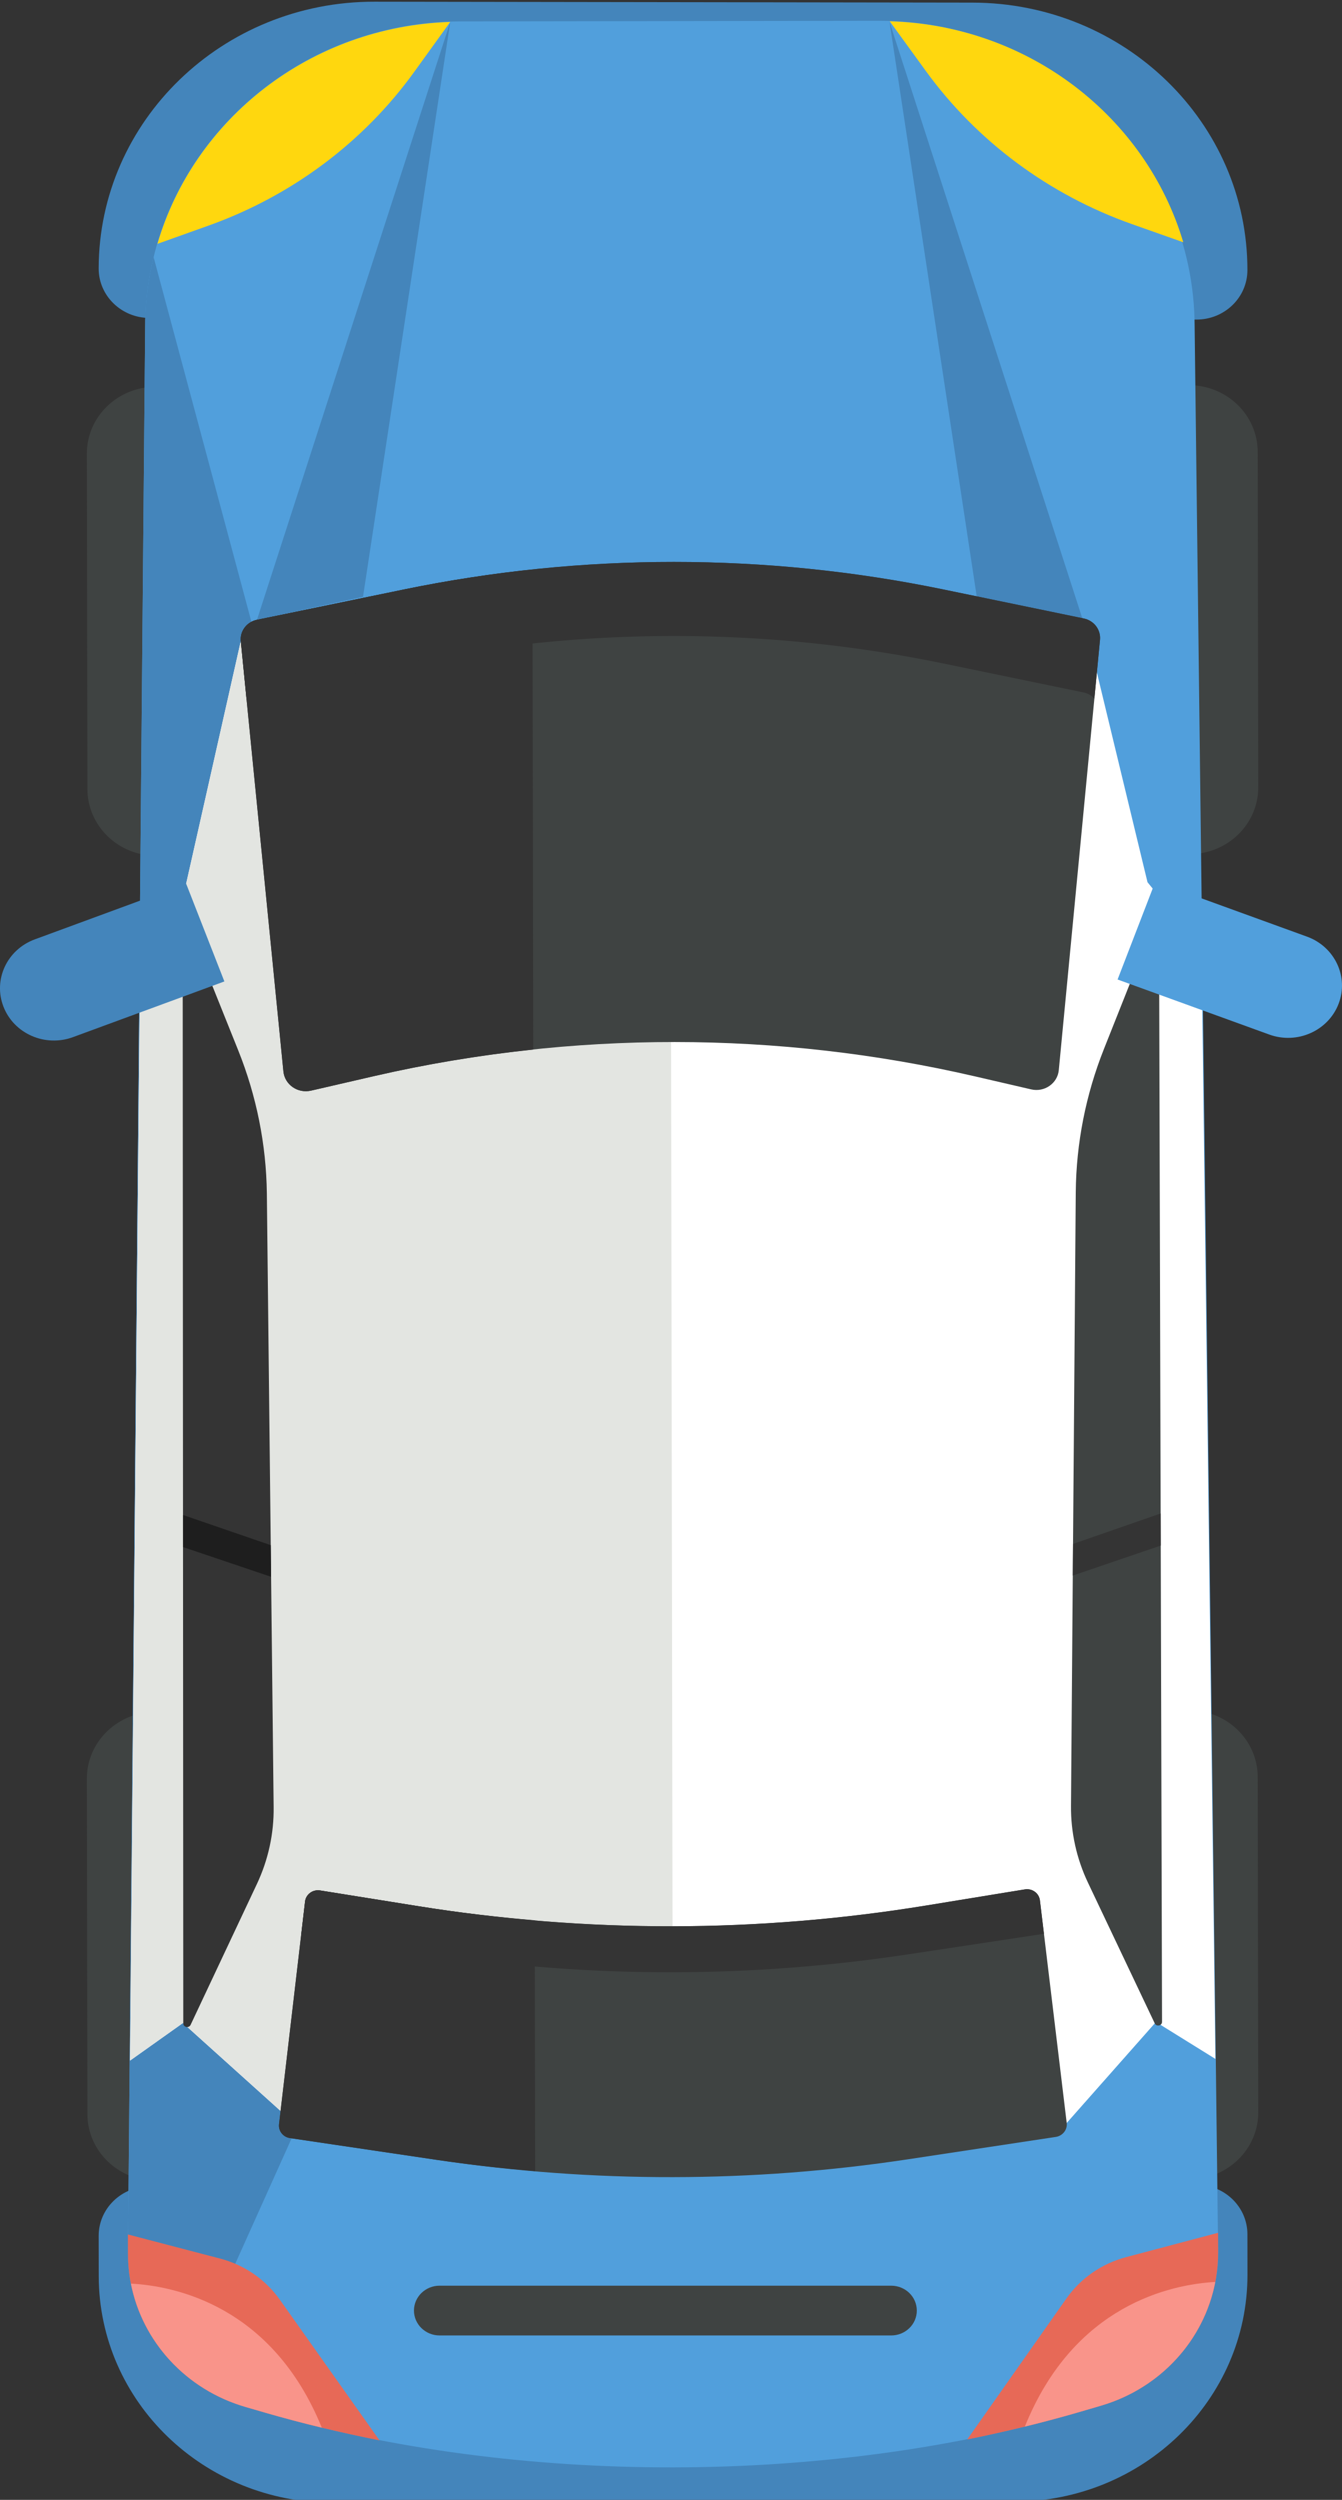 <?xml version="1.0" encoding="utf-8"?>
<svg viewBox="72.835 119.189 65.079 121.223" xmlns="http://www.w3.org/2000/svg">
  <rect x="72.835" y="119.189" width="65.079" height="121.223" fill="#333333" stroke="none"/>
  <g style="" transform="matrix(1, 0, 0, 0.97, -142.616, -56.812)">
    <g>
      <g>
        <path style="fill:#3F4342;" d="M226.009,290.462l-2.974,0.005c-1.845,0.003-3.342-1.49-3.345-3.335l-0.027-16.765 c-0.003-1.845,1.49-3.342,3.335-3.345l2.974-0.005c1.845-0.003,3.343,1.49,3.345,3.335l0.027,16.765 C229.346,288.961,227.854,290.459,226.009,290.462z"/>
        <path style="fill:#3F4342;" d="M273.134,290.387l-2.974,0.005c-1.845,0.003-3.342-1.49-3.345-3.335l-0.027-16.765 c-0.003-1.845,1.49-3.342,3.335-3.345l2.974-0.005c1.845-0.003,3.342,1.49,3.345,3.335l0.027,16.765 C276.472,288.886,274.979,290.384,273.134,290.387z"/>
      </g>
      <g>
        <path style="fill:#3F4342;" d="M226.009,224.22l-2.974,0.005c-1.845,0.003-3.342-1.49-3.345-3.335l-0.027-16.765 c-0.003-1.845,1.49-3.342,3.335-3.345l2.974-0.005c1.845-0.003,3.343,1.49,3.345,3.335l0.027,16.765 C229.346,222.719,227.854,224.217,226.009,224.22z"/>
        <path style="fill:#3F4342;" d="M273.134,224.145l-2.974,0.005c-1.845,0.003-3.342-1.49-3.345-3.335l-0.027-16.765 c-0.003-1.845,1.49-3.342,3.335-3.345l2.974-0.005c1.845-0.003,3.342,1.49,3.345,3.335l0.027,16.765 C276.472,222.644,274.979,224.142,273.134,224.145z"/>
      </g>
      <path style="fill:#4485BB;" d="M273.468,290.664l-50.765,0.081c-1.365,0.002-2.469,1.11-2.467,2.475l0.003,2.017 c0.01,6.263,5.095,11.332,11.358,11.322l33.027-0.053c6.263-0.01,11.332-5.095,11.322-11.358l-0.003-2.017 C275.94,291.767,274.832,290.662,273.468,290.664z"/>
      <path style="fill:#4485BB;" d="M273.468,197.421l-50.765-0.081c-1.365-0.002-2.469-1.11-2.467-2.475v0 c0.012-7.377,6.001-13.348,13.378-13.336l28.993,0.046c7.377,0.012,13.348,6.001,13.336,13.378l0,0 C275.94,196.319,274.832,197.423,273.468,197.421z"/>
      <path style="fill:#519FDC;" d="M268.841,301.708L267.876,302c-12.248,3.701-27.287,3.725-39.546,0.063l-0.966-0.289 c-3.382-1.01-5.702-4.119-5.708-7.649l0.834-96.266c-0.014-8.461,6.834-15.33,15.295-15.344l20.255-0.032 c8.461-0.013,15.331,6.835,15.344,15.295l1.14,96.263C274.53,297.571,272.22,300.687,268.841,301.708z"/>
      <path style="fill:#4485BB;" d="M231.707,284.469l-1.562-49.354l-1.549-18.922l-5.697-21.898 c-0.271,1.155-0.416,2.326-0.409,3.564l-0.834,96.266c0.013,2.304,1.205,4.438,2.838,5.91l5.37-12.313L231.707,284.469z"/>
      <polygon style="fill:#FFFFFF;" points="274.39,284.372 273.718,228.855 271.098,225.548 268.01,212.362 227.128,213.494 &#10;&#9;&#9;&#9;&#9;224.478,225.622 222.253,228.516 221.758,284.456 224.339,282.565 224.339,282.594 229.863,287.722 267.179,287.576 &#10;&#9;&#9;&#9;&#9;271.449,282.596 271.45,282.49 &#9;&#9;&#9;"/>
      <polygon style="fill:#E3E5E1;" points="247.962,212.917 227.128,213.494 224.478,225.622 222.253,228.516 221.758,284.456 &#10;&#9;&#9;&#9;&#9;224.339,282.565 224.339,282.594 229.863,287.722 248.08,287.651 &#9;&#9;&#9;"/>
      <g>
        <path style="fill:#E76957;" d="M226.116,294.351l-4.462-1.203l0.002,0.977c0.006,3.53,2.325,6.639,5.708,7.649l0.966,0.289 c1.825,0.545,3.669,0.998,5.525,1.38l-4.839-7.04C228.324,295.396,227.296,294.668,226.116,294.351z"/>
        <path style="fill:#F9948A;" d="M221.801,295.605c0.549,2.893,2.663,5.303,5.562,6.169l0.966,0.289 c0.905,0.27,1.814,0.517,2.728,0.745C228.653,296.713,223.939,295.724,221.801,295.605z"/>
      </g>
      <g>
        <path style="fill:#E76957;" d="M270.064,294.281l4.458-1.217l0.002,0.977c0.006,3.53-2.304,6.646-5.683,7.667L267.876,302 c-1.823,0.551-3.666,1.01-5.521,1.398l4.816-7.056C267.86,295.333,268.886,294.602,270.064,294.281z"/>
        <path style="fill:#F9948A;" d="M274.384,295.521c-0.54,2.895-2.646,5.311-5.543,6.187L267.876,302 c-0.904,0.273-1.813,0.523-2.726,0.754C267.534,296.652,272.246,295.648,274.384,295.521z"/>
      </g>
      <g>
        <path style="fill:#FFD70E;" d="M223.086,193.635l2.474-0.911c4.036-1.485,7.52-4.17,9.984-7.694l1.741-2.489 C230.514,182.771,224.867,187.382,223.086,193.635z"/>
      </g>
      <g>
        <path style="fill:#FFD70E;" d="M272.833,193.556l-2.477-0.903c-4.04-1.472-7.533-4.146-10.009-7.662l-1.749-2.484 C265.371,182.715,271.032,187.309,272.833,193.556z"/>
      </g>
      <path style="fill:#456168;" d="M228.992,207.467"/>
      <g>
        <path style="fill:#3F4342;" d="M266.651,288.272l-7.159,1.117c-7.559,1.18-15.254,1.192-22.816,0.036l-7.163-1.095 c-0.335-0.051-0.569-0.358-0.531-0.694l1.263-11.135c0.041-0.358,0.373-0.61,0.729-0.551l4.788,0.791 c8.147,1.346,16.46,1.333,24.603-0.039l4.785-0.806c0.356-0.06,0.689,0.19,0.731,0.549l1.299,11.131 C267.219,287.913,266.985,288.22,266.651,288.272z"/>
        <path style="fill:#343434;" d="M259.475,279.147l6.601-1.03l-0.195-1.671c-0.042-0.358-0.375-0.609-0.731-0.548l-4.785,0.806 c-8.143,1.372-16.456,1.385-24.603,0.039l-4.788-0.791c-0.356-0.059-0.688,0.193-0.729,0.551l-0.19,1.672l6.604,1.009 C244.221,280.339,251.916,280.326,259.475,279.147z"/>
        <path style="fill:#343434;" d="M241.382,277.444c-1.879-0.166-3.754-0.394-5.62-0.702l-4.788-0.791 c-0.356-0.059-0.688,0.193-0.729,0.551l-1.263,11.135c-0.038,0.337,0.196,0.643,0.531,0.694l7.163,1.095 c1.57,0.24,3.147,0.417,4.727,0.557L241.382,277.444z"/>
      </g>
      <path style="fill:#343434;" d="M224.669,227.952l2.335,6.003c0.887,2.28,1.357,4.701,1.388,7.147l0.329,30.678 c0.017,1.326-0.26,2.639-0.811,3.846l-3.216,7.044c-0.083,0.181-0.355,0.122-0.355-0.077l-0.029-54.574 C224.31,227.814,224.594,227.761,224.669,227.952z"/>
      <polygon style="fill:#1E1E1E;" points="224.326,258.784 228.597,260.271 228.58,258.689 224.326,257.181 &#9;&#9;&#9;"/>
      <path style="fill:#3F4342;" d="M271.3,227.878l-2.316,6.01c-0.88,2.283-1.342,4.705-1.365,7.152l-0.231,30.679 c-0.012,1.326,0.269,2.638,0.823,3.843l3.238,7.034c0.083,0.181,0.355,0.121,0.354-0.078l-0.145-54.574 C271.659,227.739,271.374,227.687,271.3,227.878z"/>
      <polygon style="fill:#343434;" points="267.475,260.209 271.741,258.709 271.737,257.105 267.487,258.627 &#9;&#9;&#9;"/>
      <g>
        <path style="fill:#4485BB;" d="M226.332,230.508l-7.341,2.784c-1.349,0.512-2.858-0.167-3.37-1.517l0,0 c-0.512-1.349,0.167-2.858,1.517-3.37l7.34-2.784L226.332,230.508z"/>
        <path style="fill:#519FDC;" d="M269.647,230.411l7.353,2.751c1.352,0.506,2.857-0.18,3.363-1.531l0,0 c0.506-1.352-0.18-2.857-1.531-3.363l-7.353-2.752L269.647,230.411z"/>
      </g>
      <g>
        <polygon style="fill:#4485BB;" points="258.588,182.541 267.96,212.428 262.819,211.28 &#9;&#9;&#9;&#9;"/>
        <polygon style="fill:#4485BB;" points="237.286,182.541 227.913,212.428 233.055,211.28 &#9;&#9;&#9;&#9;"/>
      </g>
      <g>
        <path style="fill:#3F4342;" d="M265.456,235.904l-2.707-0.646c-9.584-2.289-19.572-2.295-29.159-0.017l-3.056,0.726 c-0.646,0.153-1.278-0.301-1.339-0.962l-2.067-21.51c-0.046-0.503,0.291-0.961,0.785-1.066l7.142-1.519 c8.623-1.834,17.536-1.832,26.158,0.005l6.797,1.448c0.492,0.105,0.829,0.561,0.785,1.062l-1.999,21.515 C266.738,235.602,266.104,236.059,265.456,235.904z"/>
        <path style="fill:#343434;" d="M241.273,209.917c-2.084,0.229-4.16,0.555-6.219,0.993l-7.142,1.519 c-0.494,0.105-0.831,0.563-0.785,1.066l2.067,21.51c0.061,0.661,0.693,1.115,1.339,0.962l3.056-0.726 c2.55-0.606,5.129-1.045,7.721-1.328L241.273,209.917z"/>
        <path style="fill:#343434;" d="M227.919,216.131l7.142-1.519c8.623-1.834,17.536-1.832,26.158,0.005l6.797,1.448 c0.204,0.044,0.371,0.157,0.506,0.299l0.273-2.939c0.044-0.502-0.292-0.958-0.785-1.062l-6.797-1.448 c-8.622-1.837-17.535-1.839-26.158-0.005l-7.142,1.519c-0.494,0.105-0.831,0.563-0.785,1.066l0.282,2.938 C227.546,216.289,227.714,216.174,227.919,216.131z"/>
      </g>
      <path style="fill:#3F4342;" d="M258.668,298.197H236.77c-0.687,0-1.244-0.557-1.244-1.244l0,0c0-0.687,0.557-1.244,1.244-1.244 h21.897c0.687,0,1.244,0.557,1.244,1.244l0,0C259.912,297.64,259.355,298.197,258.668,298.197z"/>
    </g>
  </g>
</svg>
